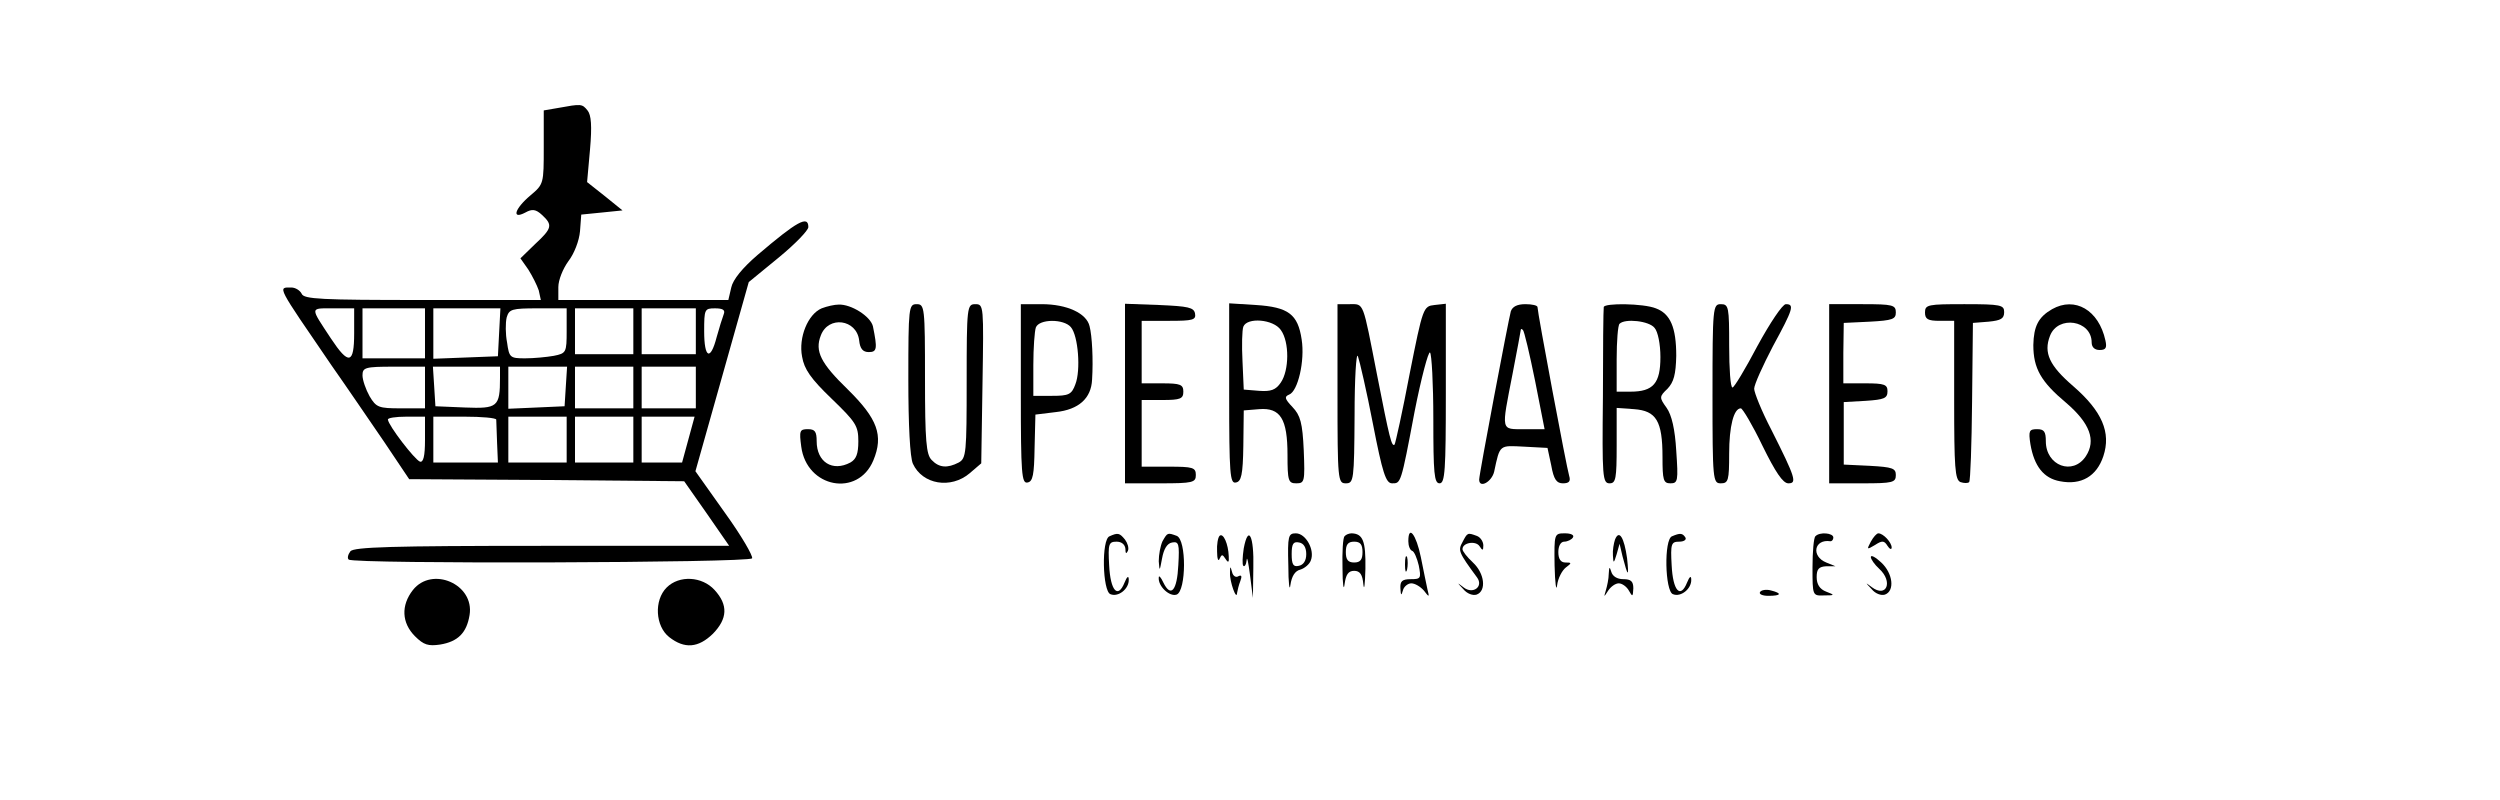 <?xml version="1.0" standalone="no"?>
<!DOCTYPE svg PUBLIC "-//W3C//DTD SVG 20010904//EN"
 "http://www.w3.org/TR/2001/REC-SVG-20010904/DTD/svg10.dtd">
<svg version="1.0" xmlns="http://www.w3.org/2000/svg"
 width="600pt" height="192pt" viewBox="0 0 600 192"
 preserveAspectRatio="xMidYMid meet">

<g transform="translate(0,192) scale(0.1,-0.1)"
fill="#000000" stroke="none">
<path d="M1340 1661 l-35 -6 0 -88 c0 -88 0 -89 -32 -116 -38 -32 -46 -59 -12
-41 16 9 25 8 40 -6 26 -24 24 -32 -17 -70 l-35 -34 19 -27 c10 -16 21 -38 25
-50 l5 -23 -284 0 c-244 0 -285 2 -290 15 -4 8 -15 15 -25 15 -33 0 -36 7 96
-186 38 -54 95 -138 128 -186 l59 -88 330 -2 330 -3 54 -77 54 -78 -449 0
c-363 0 -451 -3 -460 -13 -6 -8 -8 -17 -4 -20 11 -11 961 -8 968 3 3 5 -26 55
-65 109 l-71 100 64 227 64 227 72 59 c39 32 71 65 71 73 0 29 -27 14 -122
-67 -36 -31 -59 -59 -63 -78 l-7 -30 -204 0 -204 0 0 31 c0 17 11 44 24 62 14
18 26 49 28 72 l3 40 50 5 49 5 -42 34 -43 34 7 78 c5 57 3 83 -6 94 -13 16
-15 16 -70 6z m-490 -541 c0 -74 -13 -77 -56 -12 -50 76 -51 72 5 72 l51 0 0
-60z m170 0 l0 -60 -75 0 -75 0 0 60 0 60 75 0 75 0 0 -60z m178 3 l-3 -58
-77 -3 -78 -3 0 61 0 60 80 0 81 0 -3 -57z m162 3 c0 -52 -1 -54 -31 -60 -17
-3 -48 -6 -69 -6 -36 0 -38 2 -43 38 -4 20 -4 47 -1 60 6 20 12 22 75 22 l69
0 0 -54z m160 -1 l0 -55 -70 0 -70 0 0 55 0 55 70 0 70 0 0 -55z m150 0 l0
-55 -65 0 -65 0 0 55 0 55 65 0 65 0 0 -55z m67 41 c-3 -8 -11 -33 -17 -55
-15 -58 -30 -51 -30 14 0 53 1 55 26 55 19 0 25 -4 21 -14z m-717 -176 l0 -50
-58 0 c-53 0 -59 2 -75 29 -9 16 -17 39 -17 50 0 19 6 21 75 21 l75 0 0 -50z
m180 23 c0 -70 -6 -74 -84 -71 l-71 3 -3 48 -3 47 80 0 81 0 0 -27z m158 -20
l-3 -48 -67 -3 -68 -3 0 51 0 50 71 0 70 0 -3 -47z m162 -3 l0 -50 -70 0 -70
0 0 50 0 50 70 0 70 0 0 -50z m150 0 l0 -50 -65 0 -65 0 0 50 0 50 65 0 65 0
0 -50z m-650 -126 c0 -39 -4 -54 -12 -52 -13 5 -76 87 -77 101 -1 4 19 7 44 7
l45 0 0 -56z m171 49 c0 -5 1 -29 2 -56 l2 -47 -77 0 -78 0 0 55 0 55 75 0
c41 0 75 -3 76 -7z m169 -48 l0 -55 -70 0 -70 0 0 55 0 55 70 0 70 0 0 -55z
m160 0 l0 -55 -70 0 -70 0 0 55 0 55 70 0 70 0 0 -55z m132 0 l-15 -55 -49 0
-48 0 0 55 0 55 64 0 63 0 -15 -55z"/>
<path d="M1972 1180 c-33 -14 -56 -70 -47 -116 5 -30 21 -53 71 -101 58 -56
64 -65 64 -102 0 -30 -5 -43 -19 -51 -43 -23 -81 1 -81 51 0 23 -4 29 -21 29
-20 0 -21 -4 -16 -42 13 -99 136 -122 173 -33 25 60 10 100 -61 170 -65 63
-80 92 -65 130 18 48 86 39 92 -12 2 -20 9 -28 23 -28 20 0 21 8 10 62 -6 24
-52 53 -82 52 -10 0 -28 -4 -41 -9z"/>
<path d="M2180 1010 c0 -110 4 -188 11 -203 23 -50 91 -61 136 -23 l28 24 3
191 c3 187 3 191 -17 191 -20 0 -21 -5 -21 -185 0 -172 -1 -185 -19 -195 -27
-14 -47 -13 -65 6 -13 13 -16 45 -16 195 0 172 -1 179 -20 179 -19 0 -20 -7
-20 -180z"/>
<path d="M2450 974 c0 -191 2 -215 16 -212 13 2 16 19 17 83 l2 80 49 6 c55 6
85 33 87 78 3 48 0 105 -6 128 -7 31 -54 53 -115 53 l-50 0 0 -216z m120 161
c18 -21 24 -104 11 -137 -9 -25 -16 -28 -56 -28 l-45 0 0 74 c0 41 3 81 6 90
8 21 67 21 84 1z"/>
<path d="M2700 975 l0 -215 85 0 c78 0 85 2 85 20 0 18 -7 20 -65 20 l-65 0 0
80 0 80 50 0 c43 0 50 3 50 20 0 17 -7 20 -50 20 l-50 0 0 75 0 75 66 0 c57 0
65 2 62 18 -3 14 -16 17 -86 20 l-82 3 0 -216z"/>
<path d="M2950 975 c0 -194 2 -216 16 -213 13 2 17 18 18 88 l1 85 37 3 c51 4
68 -23 68 -110 0 -62 2 -68 21 -68 20 0 21 4 18 79 -3 66 -8 84 -27 104 -19
20 -20 25 -8 30 21 8 38 81 30 132 -9 61 -32 78 -110 83 l-64 4 0 -217z m124
153 c21 -29 20 -97 0 -126 -12 -18 -24 -22 -52 -20 l-37 3 -3 68 c-2 38 -1 75
2 83 9 23 72 18 90 -8z"/>
<path d="M3210 975 c0 -208 1 -215 20 -215 19 0 20 7 21 163 0 89 4 153 8 142
4 -11 21 -84 36 -162 23 -118 31 -143 46 -143 21 0 21 -3 54 172 16 81 33 145
37 142 4 -3 8 -75 8 -160 0 -130 2 -154 15 -154 13 0 15 31 15 216 l0 215 -27
-3 c-27 -3 -28 -5 -60 -166 -17 -90 -34 -166 -36 -169 -7 -6 -12 14 -42 167
-35 179 -31 170 -66 170 l-29 0 0 -215z"/>
<path d="M3626 1173 c-6 -22 -76 -391 -76 -404 0 -22 30 -6 36 19 14 66 12 63
72 60 l56 -3 9 -42 c6 -34 13 -43 28 -43 15 0 19 5 15 18 -6 19 -76 392 -76
405 0 4 -13 7 -29 7 -20 0 -31 -6 -35 -17z m58 -166 l23 -117 -48 0 c-58 0
-56 -7 -29 132 11 57 20 105 20 107 0 2 2 2 5 -1 3 -2 16 -57 29 -121z"/>
<path d="M3849 1183 c-1 -5 -2 -101 -2 -216 -2 -191 -1 -207 16 -207 15 0 17
11 17 91 l0 90 42 -3 c53 -4 68 -28 68 -115 0 -55 2 -63 19 -63 18 0 19 6 14
78 -3 52 -11 86 -23 103 -18 25 -18 27 2 46 15 16 20 34 21 79 0 68 -14 101
-49 114 -30 12 -124 13 -125 3z m122 -50 c8 -9 14 -39 14 -70 0 -63 -17 -83
-72 -83 l-33 0 0 78 c0 43 3 82 7 85 13 13 71 7 84 -10z"/>
<path d="M4110 975 c0 -208 1 -215 20 -215 18 0 20 7 20 71 0 66 11 109 28
109 4 0 28 -40 52 -90 31 -63 49 -90 62 -90 21 0 18 12 -41 129 -23 44 -41 89
-41 98 0 10 21 56 45 102 49 90 52 101 31 101 -8 0 -38 -45 -68 -100 -29 -55
-56 -100 -60 -100 -5 0 -8 45 -8 100 0 93 -1 100 -20 100 -19 0 -20 -7 -20
-215z"/>
<path d="M4390 975 l0 -215 80 0 c73 0 80 2 80 20 0 16 -8 19 -62 22 l-63 3 0
75 0 75 53 3 c44 3 52 6 52 23 0 16 -7 19 -53 19 l-53 0 0 73 1 72 63 3 c54 3
62 6 62 22 0 18 -7 20 -80 20 l-80 0 0 -215z"/>
<path d="M4620 1170 c0 -16 7 -20 35 -20 l35 0 0 -190 c0 -163 2 -191 15 -197
9 -3 18 -3 21 0 3 3 6 90 7 193 l2 189 38 3 c29 3 37 7 37 23 0 17 -8 19 -95
19 -88 0 -95 -1 -95 -20z"/>
<path d="M4925 1178 c-33 -19 -44 -41 -45 -86 0 -56 18 -88 79 -139 57 -49 72
-90 47 -128 -31 -47 -96 -23 -96 36 0 23 -4 29 -21 29 -19 0 -21 -4 -16 -36 9
-53 32 -82 71 -89 51 -10 88 12 104 60 19 57 -3 108 -72 168 -57 49 -72 80
-56 121 19 50 100 38 100 -16 0 -11 7 -18 19 -18 15 0 18 5 14 23 -16 73 -73
106 -128 75z"/>
<path d="M2663 633 c-20 -7 -17 -132 2 -139 19 -8 45 13 44 35 0 10 -4 8 -10
-7 -16 -40 -34 -20 -37 41 -3 52 -1 57 18 57 12 0 20 -7 21 -17 0 -12 2 -13 6
-5 3 7 -1 19 -7 27 -13 16 -17 17 -37 8z"/>
<path d="M2790 621 c-5 -11 -9 -32 -9 -48 2 -25 2 -25 8 7 4 22 12 36 24 38
16 3 18 -3 15 -54 -3 -62 -18 -79 -36 -42 -6 13 -11 18 -11 12 -2 -21 26 -47
43 -41 23 9 24 132 0 141 -22 8 -22 8 -34 -13z"/>
<path d="M2927 634 c-4 -4 -7 -21 -6 -38 0 -17 3 -25 6 -17 5 11 7 11 14 0 7
-11 9 -9 8 6 -1 29 -13 57 -22 49z"/>
<path d="M2985 604 c-3 -20 -4 -39 -1 -42 3 -3 7 3 8 14 1 10 4 -6 8 -36 l7
-55 1 72 c2 77 -12 105 -23 47z"/>
<path d="M3092 563 c0 -43 3 -64 5 -47 3 21 11 34 24 37 10 3 22 13 25 22 10
25 -12 65 -36 65 -18 0 -20 -6 -18 -77z m43 27 c0 -16 -7 -26 -18 -28 -13 -3
-17 3 -17 28 0 25 4 31 18 28 11 -2 17 -12 17 -28z"/>
<path d="M3227 633 c-4 -3 -6 -38 -5 -77 0 -39 3 -56 5 -38 3 23 9 32 23 32
14 0 20 -9 22 -32 2 -18 4 -1 5 37 1 67 -6 84 -33 85 -6 0 -14 -3 -17 -7z m43
-38 c0 -18 -5 -25 -20 -25 -15 0 -20 7 -20 25 0 18 5 25 20 25 15 0 20 -7 20
-25z"/>
<path d="M3380 621 c0 -11 4 -21 9 -23 5 -1 12 -18 16 -35 6 -31 5 -33 -19
-33 -21 0 -26 -5 -25 -22 1 -17 2 -19 6 -5 2 9 12 17 20 17 9 0 22 -8 30 -17
13 -17 14 -17 9 2 -2 11 -10 46 -16 78 -11 54 -30 79 -30 38z"/>
<path d="M3510 619 c-11 -20 -10 -24 35 -85 16 -22 -10 -41 -32 -24 -17 13
-17 13 -1 -4 9 -11 23 -16 32 -13 24 9 19 51 -9 77 -14 13 -25 27 -25 32 0 16
32 21 41 7 7 -11 9 -11 9 2 0 9 -7 20 -16 23 -22 8 -22 8 -34 -15z"/>
<path d="M3731 563 c1 -43 4 -64 6 -48 2 17 12 36 21 43 15 11 14 12 -1 12
-11 0 -17 8 -17 25 0 15 6 25 14 25 8 0 18 5 21 10 4 6 -5 10 -19 10 -26 0
-26 -1 -25 -77z"/>
<path d="M3876 625 c-3 -9 -6 -26 -5 -38 1 -20 2 -20 9 3 l7 25 7 -30 c13 -50
16 -52 11 -5 -7 50 -19 70 -29 45z"/>
<path d="M4013 633 c-20 -7 -17 -132 2 -139 19 -8 45 13 44 35 0 10 -4 8 -10
-7 -16 -40 -34 -20 -37 41 -3 52 -1 57 18 57 12 0 18 5 15 10 -7 11 -13 11
-32 3z"/>
<path d="M4357 633 c-4 -3 -7 -37 -7 -75 0 -68 0 -68 28 -67 26 0 26 1 5 9
-16 6 -23 18 -23 35 0 19 5 25 23 26 l22 0 -22 9 c-37 15 -29 57 10 51 4 0 7
4 7 9 0 11 -33 14 -43 3z"/>
<path d="M4490 620 c-10 -19 -10 -20 10 -8 17 11 22 11 30 -2 5 -8 10 -10 10
-4 0 12 -20 34 -32 34 -4 0 -12 -9 -18 -20z"/>
<path d="M3372 565 c0 -16 2 -22 5 -12 2 9 2 23 0 30 -3 6 -5 -1 -5 -18z"/>
<path d="M4490 583 c0 -5 9 -18 20 -28 34 -31 18 -71 -18 -44 -16 12 -16 12 0
-5 9 -11 23 -16 32 -13 24 9 19 51 -9 77 -14 13 -25 19 -25 13z"/>
<path d="M2952 545 c-1 -21 16 -68 17 -48 1 6 4 19 8 29 4 11 3 15 -5 11 -6
-4 -13 1 -15 10 -4 15 -5 15 -5 -2z"/>
<path d="M3861 543 c0 -12 -4 -30 -7 -40 -5 -17 -5 -17 6 0 6 9 17 17 25 17 8
0 19 -8 24 -17 9 -16 10 -16 11 5 0 17 -6 22 -24 22 -15 0 -26 7 -29 18 -4 13
-5 12 -6 -5z"/>
<path d="M991 504 c-29 -37 -27 -79 5 -111 21 -21 32 -24 60 -20 43 7 64 28
71 71 12 74 -90 118 -136 60z"/>
<path d="M1600 510 c-31 -31 -27 -93 6 -119 37 -29 70 -26 105 8 35 36 37 69
4 105 -30 33 -85 36 -115 6z"/>
<path d="M4224 499 c-3 -5 6 -9 20 -9 31 0 34 6 6 13 -11 3 -23 1 -26 -4z"/>
</g>
</svg>
